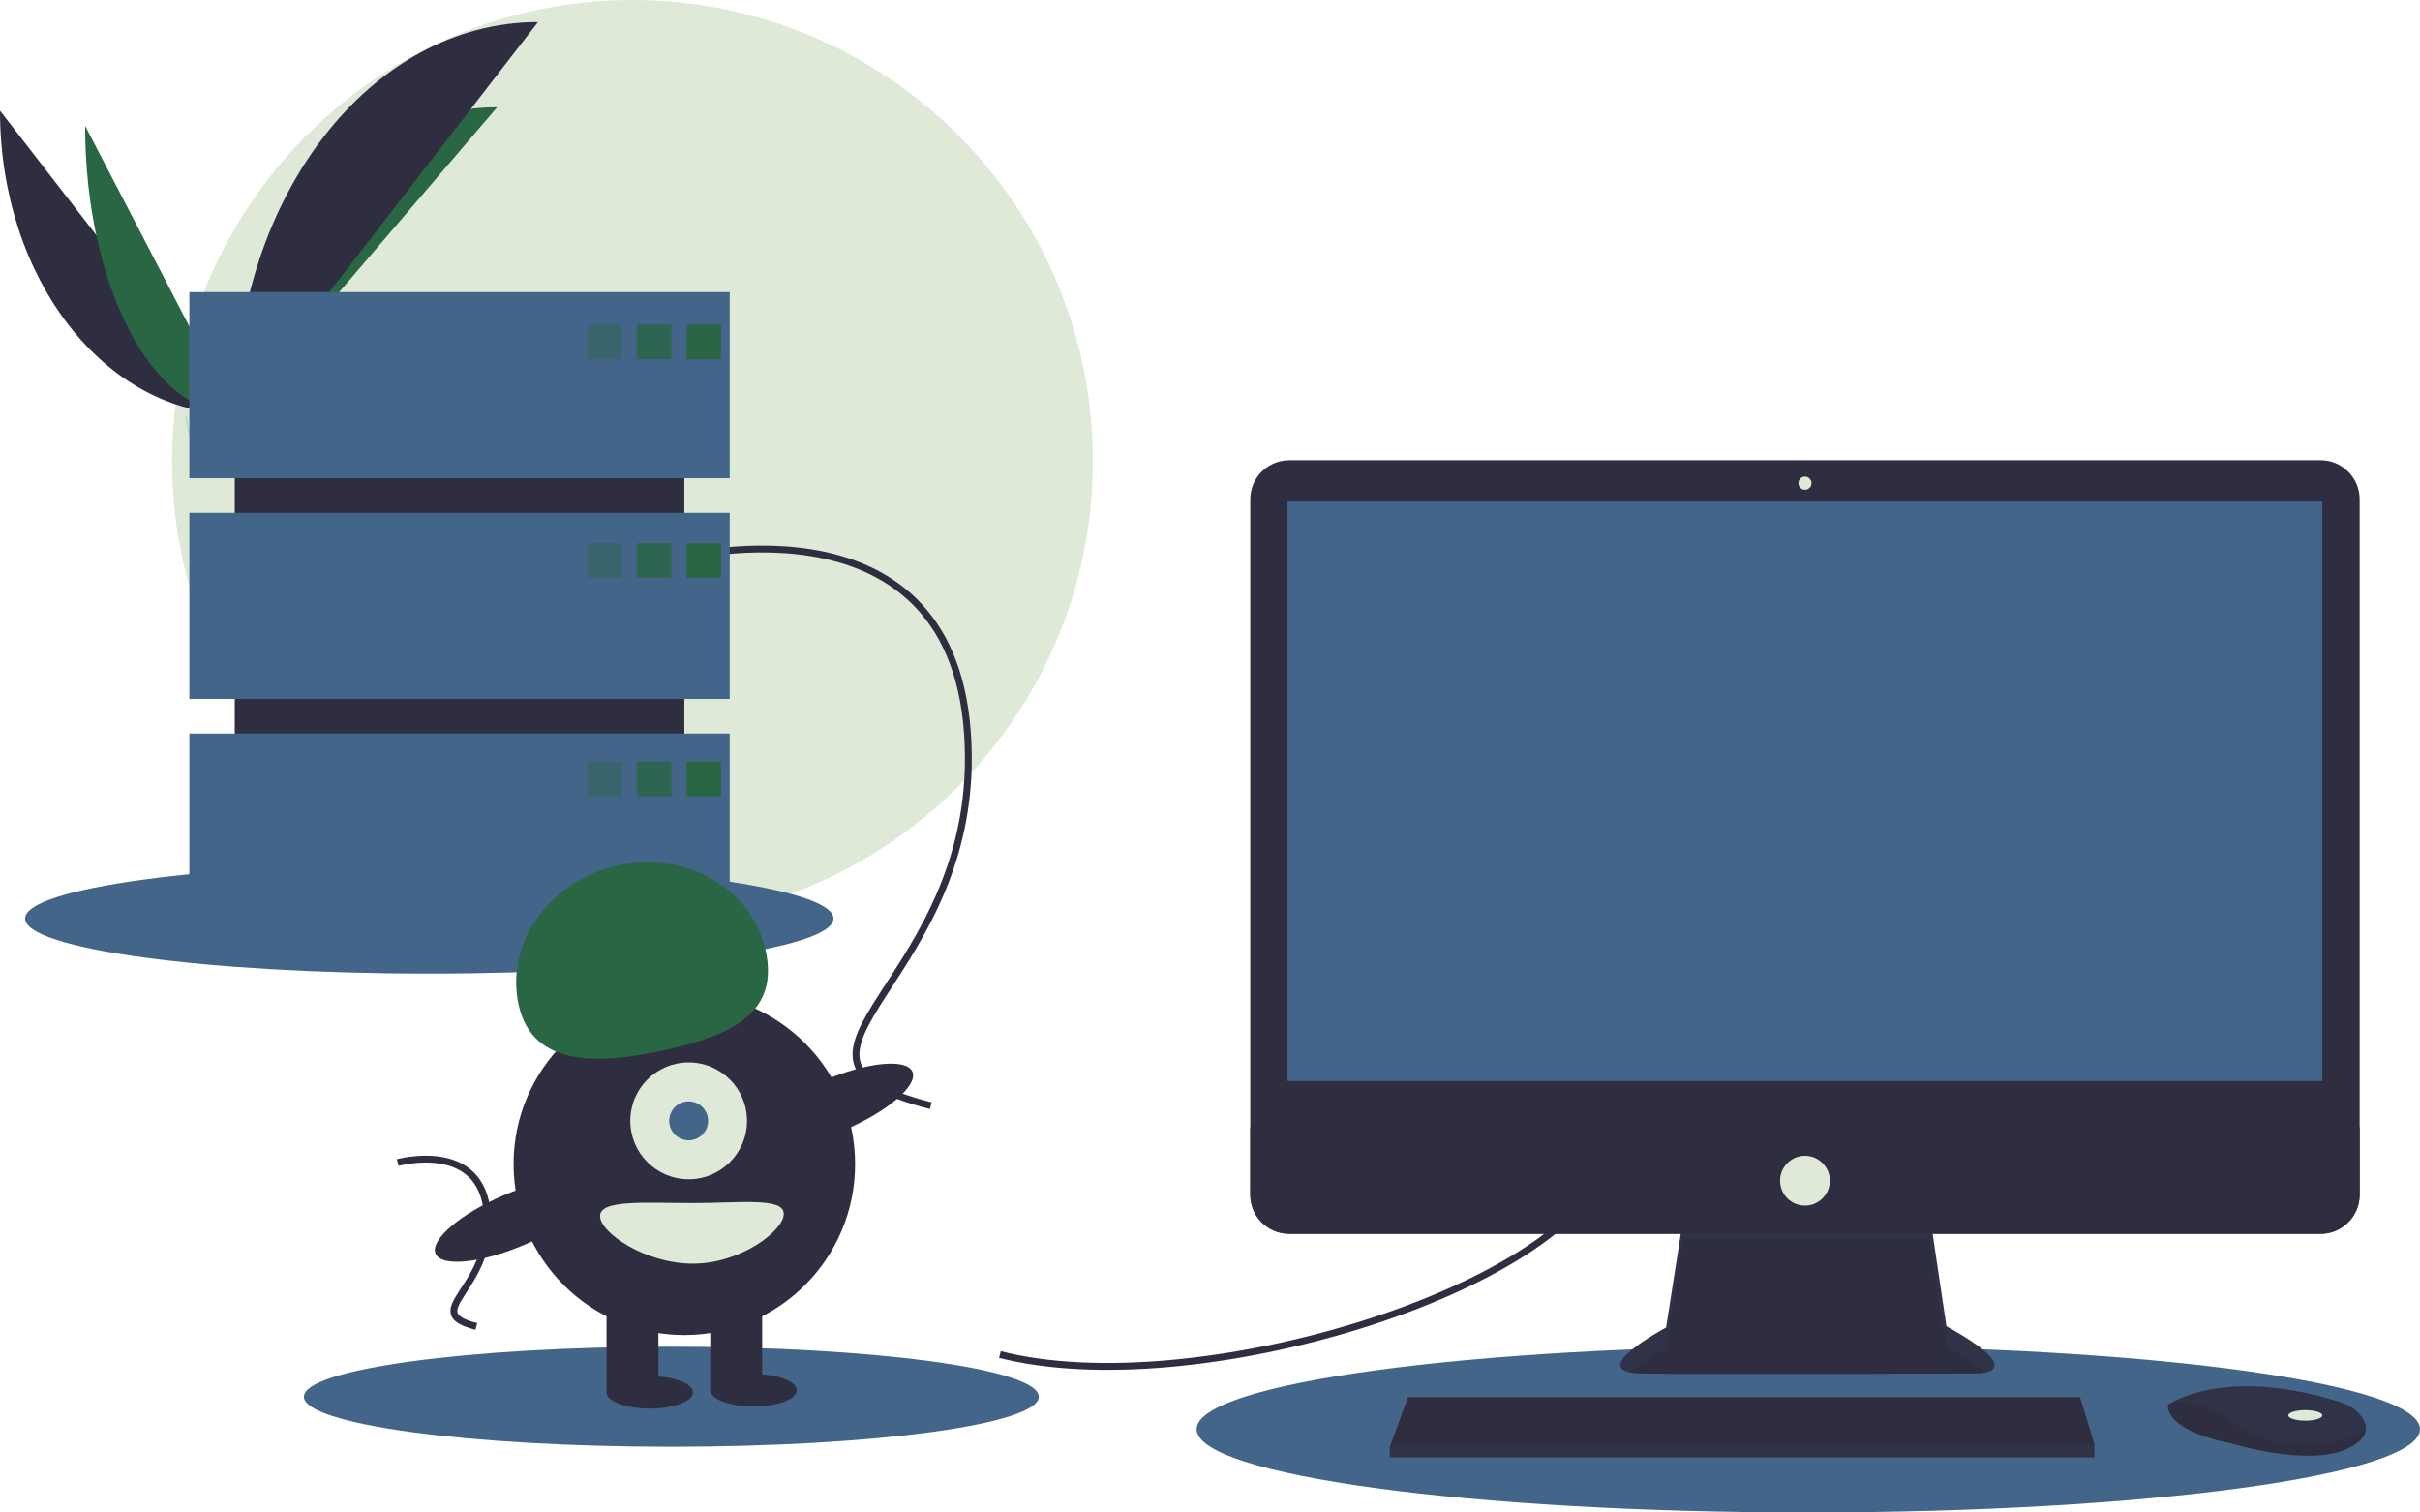 <svg width="704" height="440" viewBox="0 0 704 440" fill="none" xmlns="http://www.w3.org/2000/svg">
<g clip-path="url(#clip0_505_1198)">
<path d="M183.99 268.154C257.959 268.154 317.922 208.126 317.922 134.077C317.922 60.028 257.959 0 183.99 0C110.021 0 50.057 60.028 50.057 134.077C50.057 208.126 110.021 268.154 183.99 268.154Z" fill="#DEEAD7"/>
<path d="M0 32.193C0 80.975 30.571 120.45 68.35 120.45Z" fill="#2F2E41"/>
<path d="M68.35 120.45C68.35 71.119 102.465 31.201 144.625 31.201Z" fill="#296643"/>
<path d="M24.765 36.615C24.765 82.953 44.259 120.45 68.35 120.45Z" fill="#296643"/>
<path d="M68.35 120.45C68.35 57.416 107.782 6.41 156.512 6.41Z" fill="#2F2E41"/>
<path d="M53.971 121.072C53.971 121.072 63.664 120.773 66.585 118.691C69.507 116.608 81.496 114.122 82.221 117.461C82.945 120.801 96.788 134.072 85.844 134.16C74.901 134.249 60.416 132.454 57.501 130.676C54.585 128.898 53.971 121.072 53.971 121.072Z" fill="#CDF4D2"/>
<path opacity="0.2" d="M86.039 132.998C75.096 133.086 60.611 131.291 57.696 129.513C55.475 128.159 54.591 123.301 54.295 121.059C54.09 121.068 53.971 121.072 53.971 121.072C53.971 121.072 54.585 128.898 57.501 130.676C60.416 132.454 74.901 134.249 85.844 134.16C89.003 134.135 90.094 133.01 90.034 131.343C89.595 132.35 88.391 132.979 86.039 132.998Z" fill="#436589"/>
<path d="M124.884 283.224C189.823 283.224 242.467 276.054 242.467 267.21C242.467 258.366 189.823 251.197 124.884 251.197C59.944 251.197 7.3 258.366 7.3 267.21C7.3 276.054 59.944 283.224 124.884 283.224Z" fill="#436589"/>
<path opacity="0.1" d="M124.884 280.655C179.405 280.655 223.604 274.636 223.604 267.21C223.604 259.785 179.405 253.766 124.884 253.766C70.362 253.766 26.163 259.785 26.163 267.21C26.163 274.636 70.362 280.655 124.884 280.655Z" fill="#436589"/>
<path d="M526.052 440C624.33 440 704 429.15 704 415.765C704 402.381 624.33 391.531 526.052 391.531C427.774 391.531 348.104 402.381 348.104 415.765C348.104 429.15 427.774 440 526.052 440Z" fill="#436589"/>
<path d="M195.308 420.881C254.344 420.881 302.203 414.363 302.203 406.323C302.203 398.283 254.344 391.765 195.308 391.765C136.272 391.765 88.414 398.283 88.414 406.323C88.414 414.363 136.272 420.881 195.308 420.881Z" fill="#436589"/>
<path d="M290.884 394.049C347.476 408.526 456.256 375.164 468.203 337.396" stroke="#2F2E41" stroke-width="2" stroke-miterlimit="10"/>
<path d="M194.679 163.033C194.679 163.033 276.422 140.372 281.453 213.391C286.483 286.409 214.172 307.182 270.763 321.66" stroke="#2F2E41" stroke-width="2" stroke-miterlimit="10"/>
<path d="M115.705 338.204C115.705 338.204 140.273 331.393 141.785 353.339C143.297 375.286 121.563 381.529 138.572 385.88" stroke="#2F2E41" stroke-width="2" stroke-miterlimit="10"/>
<path d="M489.642 354.543L484.689 386.202C484.689 386.202 460.303 399.171 477.45 399.553C494.596 399.934 575.373 399.553 575.373 399.553C575.373 399.553 590.995 399.553 566.229 385.821L561.275 352.636L489.642 354.543Z" fill="#2F2E41"/>
<path opacity="0.1" d="M474 399.209C477.894 395.74 484.689 392.126 484.689 392.126L489.642 360.467L561.275 360.534L566.229 391.745C572.004 394.947 575.582 397.402 577.675 399.285C580.856 398.558 584.332 395.858 566.229 385.821L561.275 352.636L489.642 354.543L484.689 386.202C484.689 386.202 464.198 397.101 474 399.209Z" fill="#436589"/>
<path d="M675.095 133.881H375.06C368.794 133.881 363.713 138.967 363.713 145.24V347.57C363.713 353.844 368.794 358.93 375.06 358.93H675.095C681.362 358.93 686.442 353.844 686.442 347.57V145.24C686.442 138.967 681.362 133.881 675.095 133.881Z" fill="#2F2E41"/>
<path d="M675.583 145.896H374.573V314.492H675.583V145.896Z" fill="#436589"/>
<path d="M525.078 142.464C526.13 142.464 526.983 141.61 526.983 140.556C526.983 139.503 526.13 138.649 525.078 138.649C524.026 138.649 523.173 139.503 523.173 140.556C523.173 141.61 524.026 142.464 525.078 142.464Z" fill="#DEEAD7"/>
<path d="M686.442 327.842V347.57C686.442 349.062 686.149 350.539 685.579 351.917C685.009 353.296 684.173 354.548 683.119 355.603C682.066 356.658 680.815 357.494 679.438 358.065C678.061 358.636 676.585 358.93 675.095 358.929H375.06C373.57 358.93 372.095 358.636 370.718 358.065C369.341 357.494 368.09 356.658 367.036 355.603C365.983 354.548 365.147 353.296 364.577 351.917C364.007 350.539 363.713 349.062 363.713 347.57V327.842H686.442Z" fill="#2F2E41"/>
<path d="M609.285 420.15V423.965H404.292V420.913L404.575 420.15L409.627 406.418H605.093L609.285 420.15Z" fill="#2F2E41"/>
<path d="M688.172 416.416C687.799 418.014 686.389 419.7 683.204 421.295C671.773 427.016 648.53 419.769 648.53 419.769C648.53 419.769 630.622 416.717 630.622 408.707C631.125 408.363 631.649 408.05 632.192 407.773C636.998 405.228 652.932 398.947 681.186 408.039C683.267 408.693 685.126 409.912 686.556 411.562C687.701 412.904 688.599 414.605 688.172 416.416Z" fill="#2F2E41"/>
<path opacity="0.1" d="M688.172 416.416C674.181 421.783 661.71 422.183 648.911 413.285C642.457 408.799 636.593 407.689 632.192 407.773C636.998 405.227 652.932 398.947 681.186 408.039C683.267 408.693 685.126 409.912 686.556 411.562C687.701 412.904 688.599 414.605 688.172 416.416Z" fill="#436589"/>
<path d="M670.63 413.284C673.365 413.284 675.583 412.601 675.583 411.759C675.583 410.916 673.365 410.233 670.63 410.233C667.894 410.233 665.676 410.916 665.676 411.759C665.676 412.601 667.894 413.284 670.63 413.284Z" fill="#DEEAD7"/>
<path d="M525.078 350.729C529.076 350.729 532.317 347.484 532.317 343.481C532.317 339.479 529.076 336.234 525.078 336.234C521.079 336.234 517.838 339.479 517.838 343.481C517.838 347.484 521.079 350.729 525.078 350.729Z" fill="#DEEAD7"/>
<path opacity="0.1" d="M609.285 420.15V423.965H404.292V420.913L404.575 420.15H609.285Z" fill="#436589"/>
<path d="M199.081 100.086H68.292V252.418H199.081V100.086Z" fill="#2F2E41"/>
<path d="M212.286 84.978H55.088V139.113H212.286V84.978Z" fill="#436589"/>
<path d="M212.286 149.185H55.088V203.319H212.286V149.185Z" fill="#436589"/>
<path d="M212.286 213.391H55.088V267.525H212.286V213.391Z" fill="#436589"/>
<path opacity="0.4" d="M180.846 94.421H170.785V104.492H180.846V94.421Z" fill="#296643"/>
<path opacity="0.8" d="M195.308 94.421H185.248V104.492H195.308V94.421Z" fill="#296643"/>
<path d="M209.77 94.421H199.71V104.492H209.77V94.421Z" fill="#296643"/>
<path opacity="0.4" d="M180.846 157.997H170.785V168.069H180.846V157.997Z" fill="#296643"/>
<path opacity="0.8" d="M195.308 157.997H185.248V168.069H195.308V157.997Z" fill="#296643"/>
<path d="M209.77 157.997H199.71V168.069H209.77V157.997Z" fill="#296643"/>
<path opacity="0.4" d="M180.846 221.574H170.785V231.645H180.846V221.574Z" fill="#296643"/>
<path opacity="0.8" d="M195.308 221.574H185.248V231.645H195.308V221.574Z" fill="#296643"/>
<path d="M209.77 221.574H199.71V231.645H209.77V221.574Z" fill="#296643"/>
<path d="M199.081 388.383C226.515 388.383 248.755 366.119 248.755 338.655C248.755 311.191 226.515 288.927 199.081 288.927C171.646 288.927 149.406 311.191 149.406 338.655C149.406 366.119 171.646 388.383 199.081 388.383Z" fill="#2F2E41"/>
<path d="M191.535 377.682H176.444V404.75H191.535V377.682Z" fill="#2F2E41"/>
<path d="M221.717 377.682H206.626V404.75H221.717V377.682Z" fill="#2F2E41"/>
<path d="M189.02 409.785C195.966 409.785 201.596 407.672 201.596 405.064C201.596 402.457 195.966 400.343 189.02 400.343C182.075 400.343 176.444 402.457 176.444 405.064C176.444 407.672 182.075 409.785 189.02 409.785Z" fill="#2F2E41"/>
<path d="M219.202 409.156C226.148 409.156 231.778 407.042 231.778 404.435C231.778 401.828 226.148 399.714 219.202 399.714C212.257 399.714 206.626 401.828 206.626 404.435C206.626 407.042 212.257 409.156 219.202 409.156Z" fill="#2F2E41"/>
<path d="M200.338 343.061C209.715 343.061 217.316 335.452 217.316 326.066C217.316 316.679 209.715 309.07 200.338 309.07C190.962 309.07 183.361 316.679 183.361 326.066C183.361 335.452 190.962 343.061 200.338 343.061Z" fill="#DEEAD7"/>
<path d="M200.338 331.731C203.464 331.731 205.998 329.195 205.998 326.066C205.998 322.937 203.464 320.401 200.338 320.401C197.213 320.401 194.679 322.937 194.679 326.066C194.679 329.195 197.213 331.731 200.338 331.731Z" fill="#436589"/>
<path d="M150.895 292.409C146.884 274.427 159.706 256.256 179.533 251.824C199.36 247.392 218.684 258.377 222.695 276.36C226.706 294.342 213.566 300.974 193.739 305.406C173.912 309.838 154.906 310.392 150.895 292.409Z" fill="#296643"/>
<path d="M245.671 328.737C258.281 323.334 267.131 315.741 265.436 311.778C263.742 307.814 252.145 308.982 239.535 314.385C226.924 319.788 218.075 327.381 219.769 331.345C221.463 335.308 233.06 334.14 245.671 328.737Z" fill="#2F2E41"/>
<path d="M152.61 362.099C165.22 356.696 174.07 349.103 172.375 345.139C170.681 341.176 159.084 342.344 146.474 347.747C133.863 353.15 125.014 360.743 126.708 364.706C128.402 368.67 139.999 367.502 152.61 362.099Z" fill="#2F2E41"/>
<path d="M228.005 353.133C228.005 358 215.487 367.611 201.596 367.611C187.705 367.611 174.558 358.63 174.558 353.763C174.558 348.896 187.705 349.986 201.596 349.986C215.487 349.986 228.005 348.266 228.005 353.133Z" fill="#DEEAD7"/>
</g>
<defs>
<clipPath id="clip0_505_1198">
<rect width="704" height="440" fill="white"/>
</clipPath>
</defs>
</svg>
